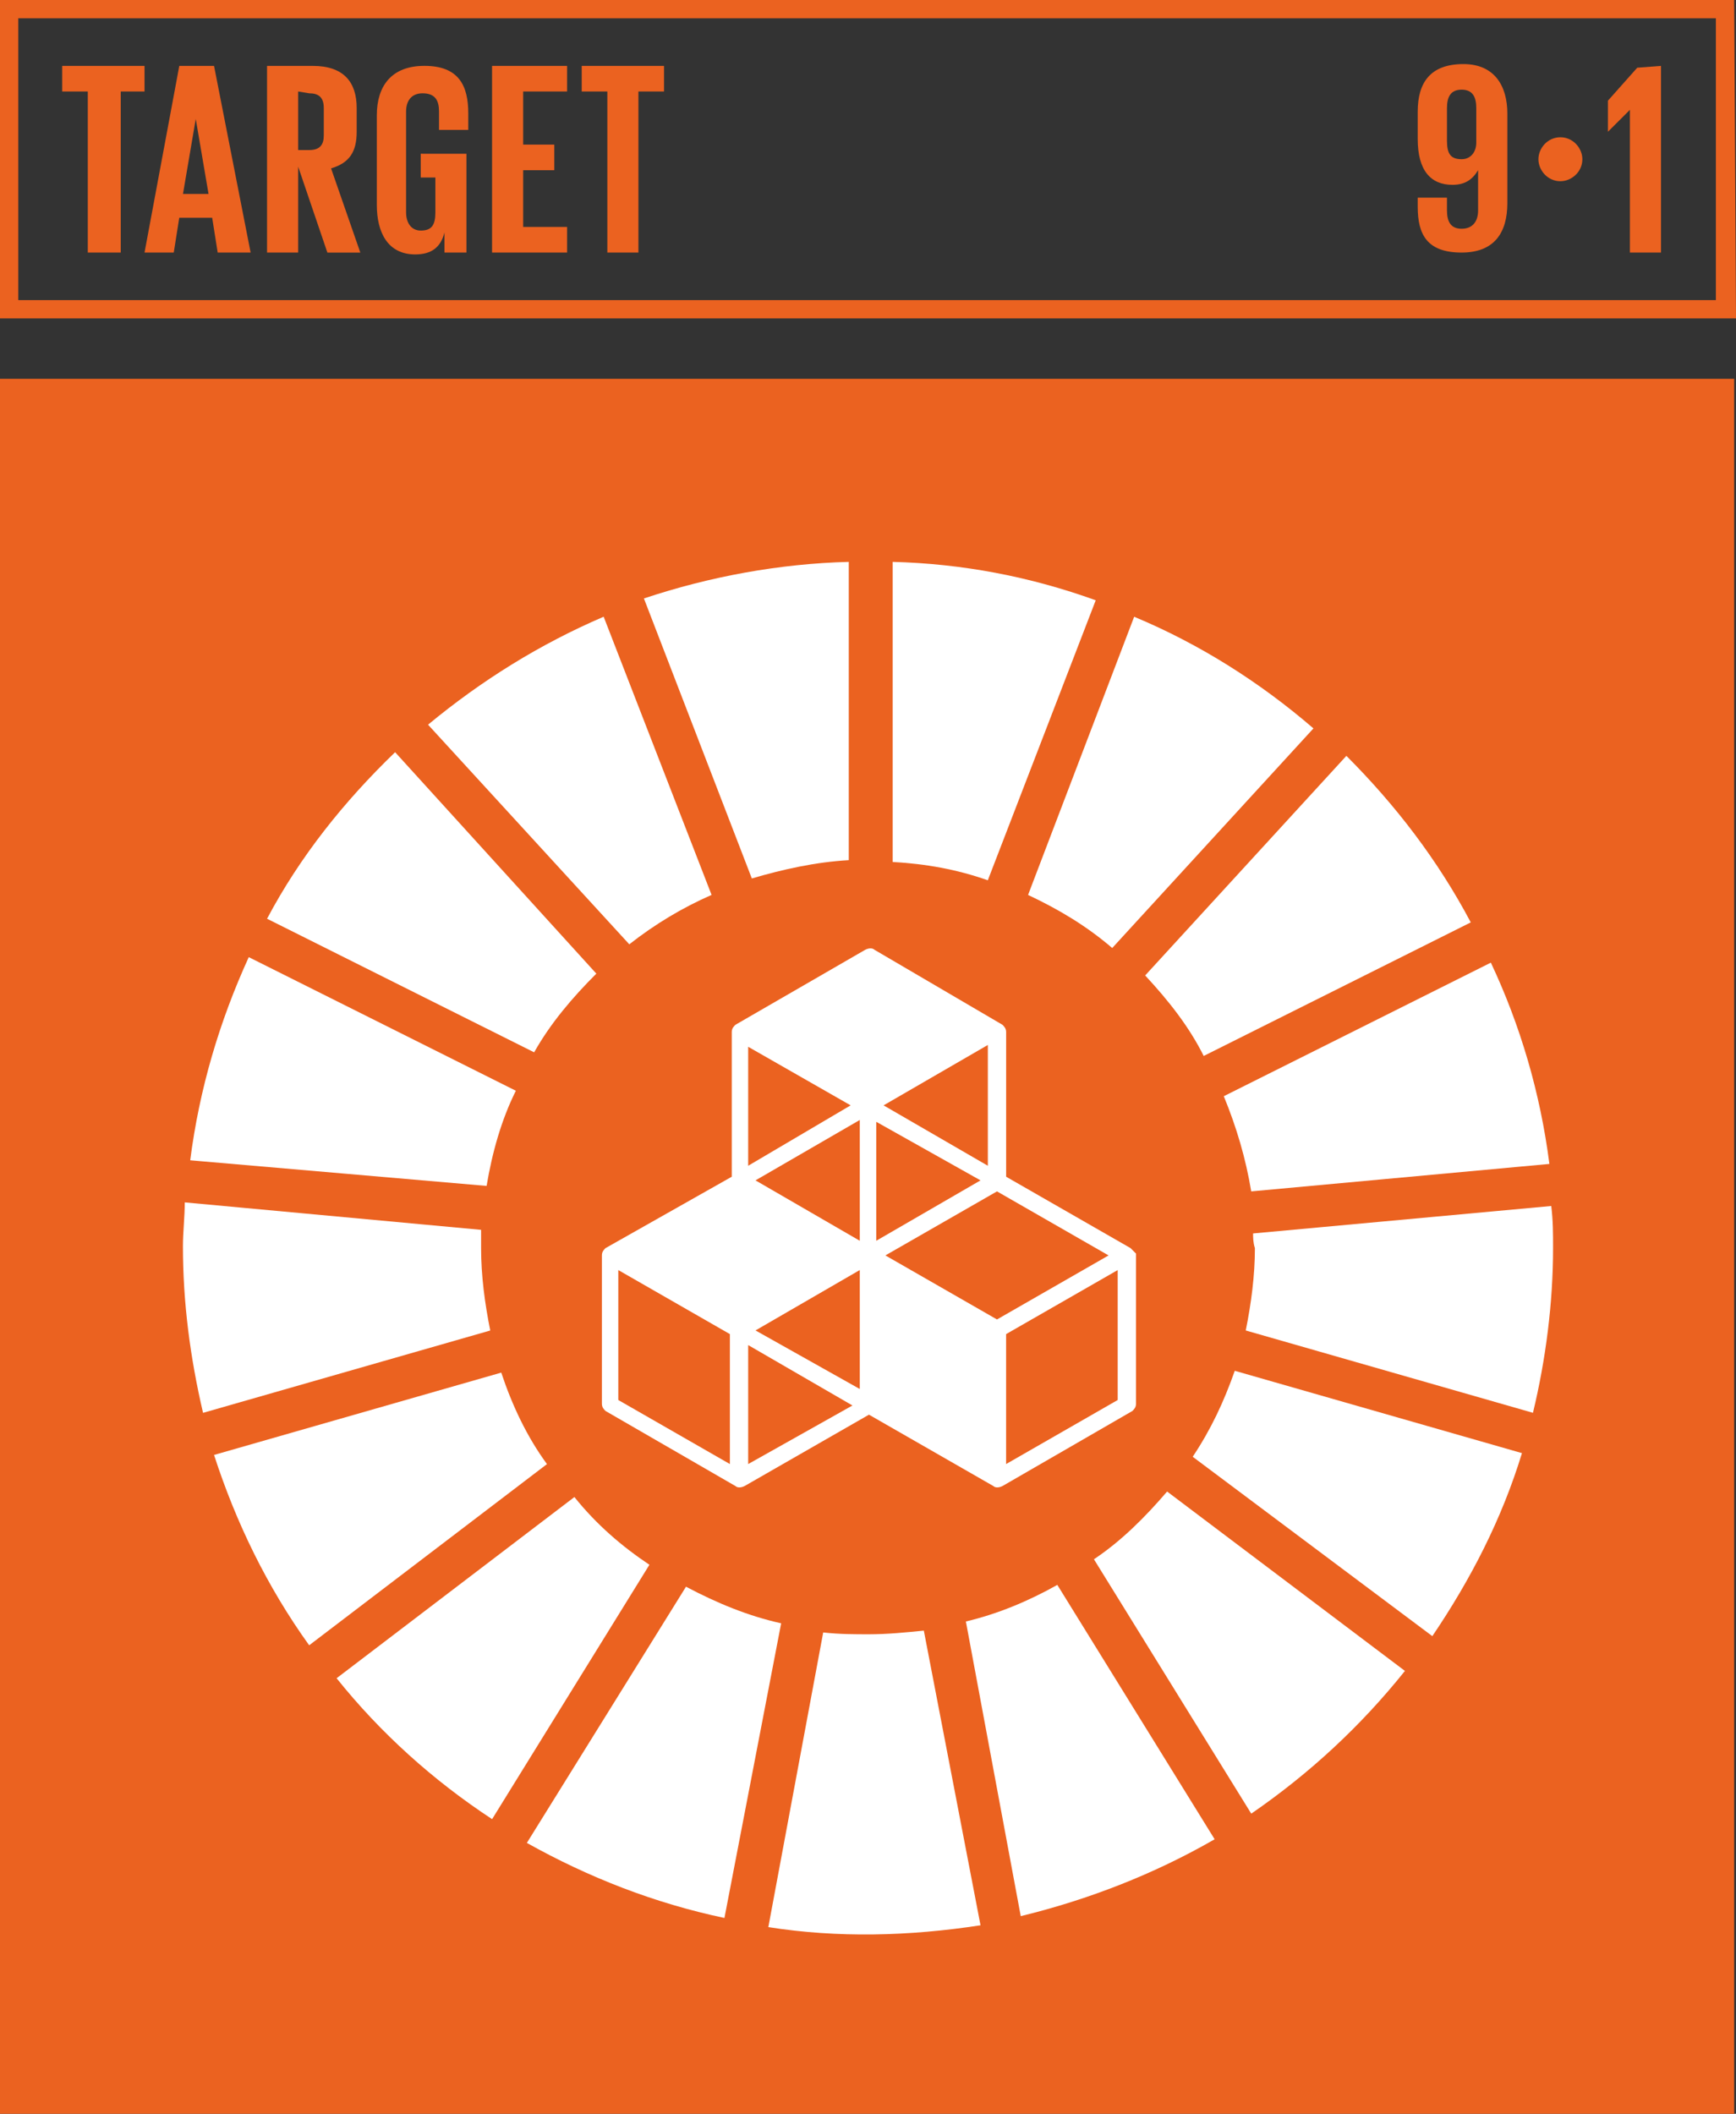 <?xml version="1.0" encoding="UTF-8"?><svg id="Capa_1" xmlns="http://www.w3.org/2000/svg" viewBox="0 0 467 568.37"><rect x="0" y="0" width="467" height="568.37" fill="#333333" stroke="none"/><defs><style>.cls-1{fill:#eb6220;}.cls-2{fill:#fff;}</style></defs><path class="cls-1" d="M4.92,80.7H461.59V4.92H4.92V80.7Zm462.08,4.92H0V0H466.51l.49,85.62Z"/><polygon class="cls-1" points="16.73 17.72 38.88 17.72 38.88 24.6 32.48 24.6 32.48 67.91 23.62 67.91 23.62 24.6 16.73 24.6 16.73 17.72"/><path class="cls-1" d="M49.21,52.16h6.89l-3.44-20.18-3.44,20.18Zm-10.33,15.75l9.35-50.19h9.35l9.84,50.19h-8.86l-1.48-9.35h-8.86l-1.48,9.35h-7.87Z"/><path class="cls-1" d="M80.21,24.6v15.75h2.95c2.95,0,3.94-1.48,3.94-3.94v-7.38c0-2.95-1.48-3.94-3.94-3.94l-2.95-.49Zm0,20.18v23.13h-8.37V17.72h12.3c8.37,0,11.81,4.43,11.81,11.32v6.4c0,5.41-1.97,8.37-6.89,9.84l7.87,22.64h-8.86l-7.87-23.13Z"/><path class="cls-1" d="M113.67,41.34h11.81v26.57h-5.91v-5.41c-.98,3.94-3.44,5.91-7.87,5.91-7.38,0-10.33-5.91-10.33-13.29V31c0-7.87,3.94-13.29,12.79-13.29,9.35,0,11.81,5.41,11.81,12.79v4.43h-7.87v-4.92c0-2.95-.98-4.92-4.43-4.92-2.95,0-4.43,1.97-4.43,4.92v27.07c0,2.95,1.48,4.92,3.94,4.92,2.95,0,3.94-1.48,3.94-4.92v-9.35h-3.94v-6.4h.49Z"/><polygon class="cls-1" points="132.37 17.72 152.55 17.72 152.55 24.6 140.74 24.6 140.74 38.88 149.11 38.88 149.11 45.77 140.74 45.77 140.74 61.02 152.55 61.02 152.55 67.91 132.37 67.91 132.37 17.72"/><polygon class="cls-1" points="156.49 17.72 178.63 17.72 178.63 24.6 171.74 24.6 171.74 67.91 163.38 67.91 163.38 24.6 156.49 24.6 156.49 17.72"/><path class="cls-1" d="M389.25,29.03v8.86c0,3.44,.98,4.92,3.94,4.92,2.46,0,3.94-1.97,3.94-4.43v-9.35c0-2.95-.98-4.92-3.94-4.92s-3.94,1.97-3.94,4.92m16.24,1.48v24.11c0,7.87-3.44,13.29-12.3,13.29-9.35,0-11.81-4.92-11.81-12.3v-2.46h7.87v3.44c0,2.95,.98,4.92,3.94,4.92s4.43-1.97,4.43-4.92v-10.83c-1.48,2.46-3.44,3.94-6.89,3.94-5.91,0-9.35-3.94-9.35-12.3v-7.38c0-7.87,3.44-12.79,12.3-12.79,8.37,0,11.81,5.91,11.81,13.29"/><path class="cls-1" d="M419.76,36.91c3.44,0,5.91,2.95,5.91,5.91,0,3.44-2.95,5.91-5.91,5.91-3.44,0-5.91-2.95-5.91-5.91s2.46-5.91,5.91-5.91"/><polygon class="cls-1" points="446.82 17.72 446.82 67.91 438.46 67.91 438.46 29.53 432.55 35.43 432.55 27.07 440.43 18.21 446.82 17.72"/><g><rect class="cls-1" x="0" y="101.86" width="466.51" height="466.51"/><path class="cls-2" d="M300.67,376.45l-30.02,17.22v-34.94l30.02-17.22v34.94Zm-99.4,17.22v-31.99l28.05,16.24-28.05,15.75Zm-4.92,0l-30.02-17.22v-34.94l30.02,17.22v34.94Zm32.48-96.45l-27.56,16.24v-31.99l27.56,15.75Zm36.91,16.24l-28.05-16.24,28.05-16.24v32.48Zm-27.56,24.11l30.02-17.22,30.02,17.22-30.02,17.22-30.02-17.22Zm-6.89-3.94l-28.05-16.24,28.05-16.24v32.48Zm32.48-16.24l-28.05,16.24v-31.99l28.05,15.75Zm-32.48,56.1l-28.05-15.75,28.05-16.24v31.99Zm72.83-37.89l-33.46-19.19v-38.88c0-.98-.49-1.48-.98-1.97l-34.45-20.18c-.49-.49-1.48-.49-2.46,0l-34.94,20.18c-.49,.49-.98,.98-.98,1.97v38.88l-33.95,19.19c-.49,.49-.98,.98-.98,1.97v39.86c0,.98,.49,1.48,.98,1.97l34.94,20.18c.49,.49,1.48,.49,2.46,0l33.46-19.19,33.46,19.19c.49,.49,1.48,.49,2.46,0l34.94-20.18c.49-.49,.98-.98,.98-1.97v-40.35c-.49-.49-.98-.98-1.48-1.48"/><path class="cls-2" d="M143.69,282.96c4.43-7.87,10.33-14.76,16.73-21.16l-54.13-59.54c-13.78,13.29-25.59,28.05-34.45,44.78l71.85,35.92Z"/><path class="cls-2" d="M276.56,240.64c8.37,3.94,15.75,8.37,22.64,14.27l54.13-59.05c-14.27-12.3-30.51-22.64-48.23-30.02l-28.54,74.8Z"/><path class="cls-2" d="M401.06,258.84l-71.85,35.92c3.44,8.37,5.91,16.73,7.38,25.59l80.21-7.38c-2.46-19.19-7.87-37.4-15.75-54.13"/><path class="cls-2" d="M323.8,283.94l71.85-35.92c-8.86-16.73-20.18-31.49-33.46-44.78l-54.13,59.05c6.4,6.89,11.81,13.78,15.75,21.65"/><path class="cls-2" d="M129.42,335.61v-4.92l-79.72-7.38c0,3.94-.49,7.87-.49,11.81,0,15.25,1.97,30.02,5.41,44.78l77.26-22.14c-1.48-7.38-2.46-14.76-2.46-22.14"/><path class="cls-2" d="M313.96,401.06c-5.91,6.89-12.3,13.29-19.68,18.21l42.32,68.4c15.75-10.83,29.53-23.62,41.34-38.38l-63.97-48.23Z"/><path class="cls-2" d="M337.58,335.61c0,7.38-.98,14.76-2.46,22.14l77.26,22.14c3.44-14.27,5.41-29.53,5.41-44.29,0-3.94,0-7.38-.49-11.32l-80.21,7.38c0,.98,0,2.46,.49,3.94"/><path class="cls-2" d="M154.52,402.54l-63.97,48.72c11.81,14.76,26.08,27.56,41.83,37.89l42.32-68.4c-7.38-4.92-14.27-10.83-20.18-18.21"/><path class="cls-2" d="M130.9,318.88c1.48-8.86,3.94-17.72,7.87-25.59l-71.85-35.92c-7.87,17.22-13.29,35.43-15.75,54.62l79.72,6.89Z"/><path class="cls-2" d="M326.75,494.56l-42.32-68.4c-7.87,4.43-16.24,7.87-24.6,9.84l14.76,79.23c18.21-4.43,35.92-11.32,52.16-20.67"/><path class="cls-2" d="M332.17,368.58c-2.95,8.37-6.4,15.75-11.32,23.13l64.46,48.23c10.33-15.25,18.7-31.49,24.11-49.21l-77.26-22.14Z"/><path class="cls-2" d="M248.51,438.46c-4.92,.49-9.84,.98-14.76,.98-3.94,0-7.87,0-12.3-.49l-14.76,79.23c18.7,2.95,37.89,2.46,57.08-.49l-15.25-79.23Z"/><path class="cls-2" d="M240.14,231.78c8.86,.49,17.22,1.97,25.59,4.92l29.03-75.29c-17.72-6.4-35.92-9.84-54.62-10.33v80.7Z"/><path class="cls-2" d="M210.13,436.49c-8.86-1.97-17.22-5.41-25.59-9.84l-42.81,68.89c16.73,9.35,34.45,16.24,53.15,20.18l15.26-79.23Z"/><path class="cls-2" d="M202.25,236.21c8.37-2.46,17.22-4.43,26.08-4.92v-80.21c-18.7,.49-37.4,3.94-55.11,9.84l29.03,75.29Z"/><path class="cls-2" d="M147.14,393.68c-5.41-7.38-9.35-15.75-12.3-24.6l-77.26,22.14c5.91,18.21,14.27,35.43,25.59,51.18l63.97-48.72Z"/><path class="cls-2" d="M169.28,253.92c6.89-5.41,14.27-9.84,22.14-13.29l-29.03-74.8c-17.22,7.38-32.97,17.22-47.24,29.03l54.13,59.05Z"/></g></svg>